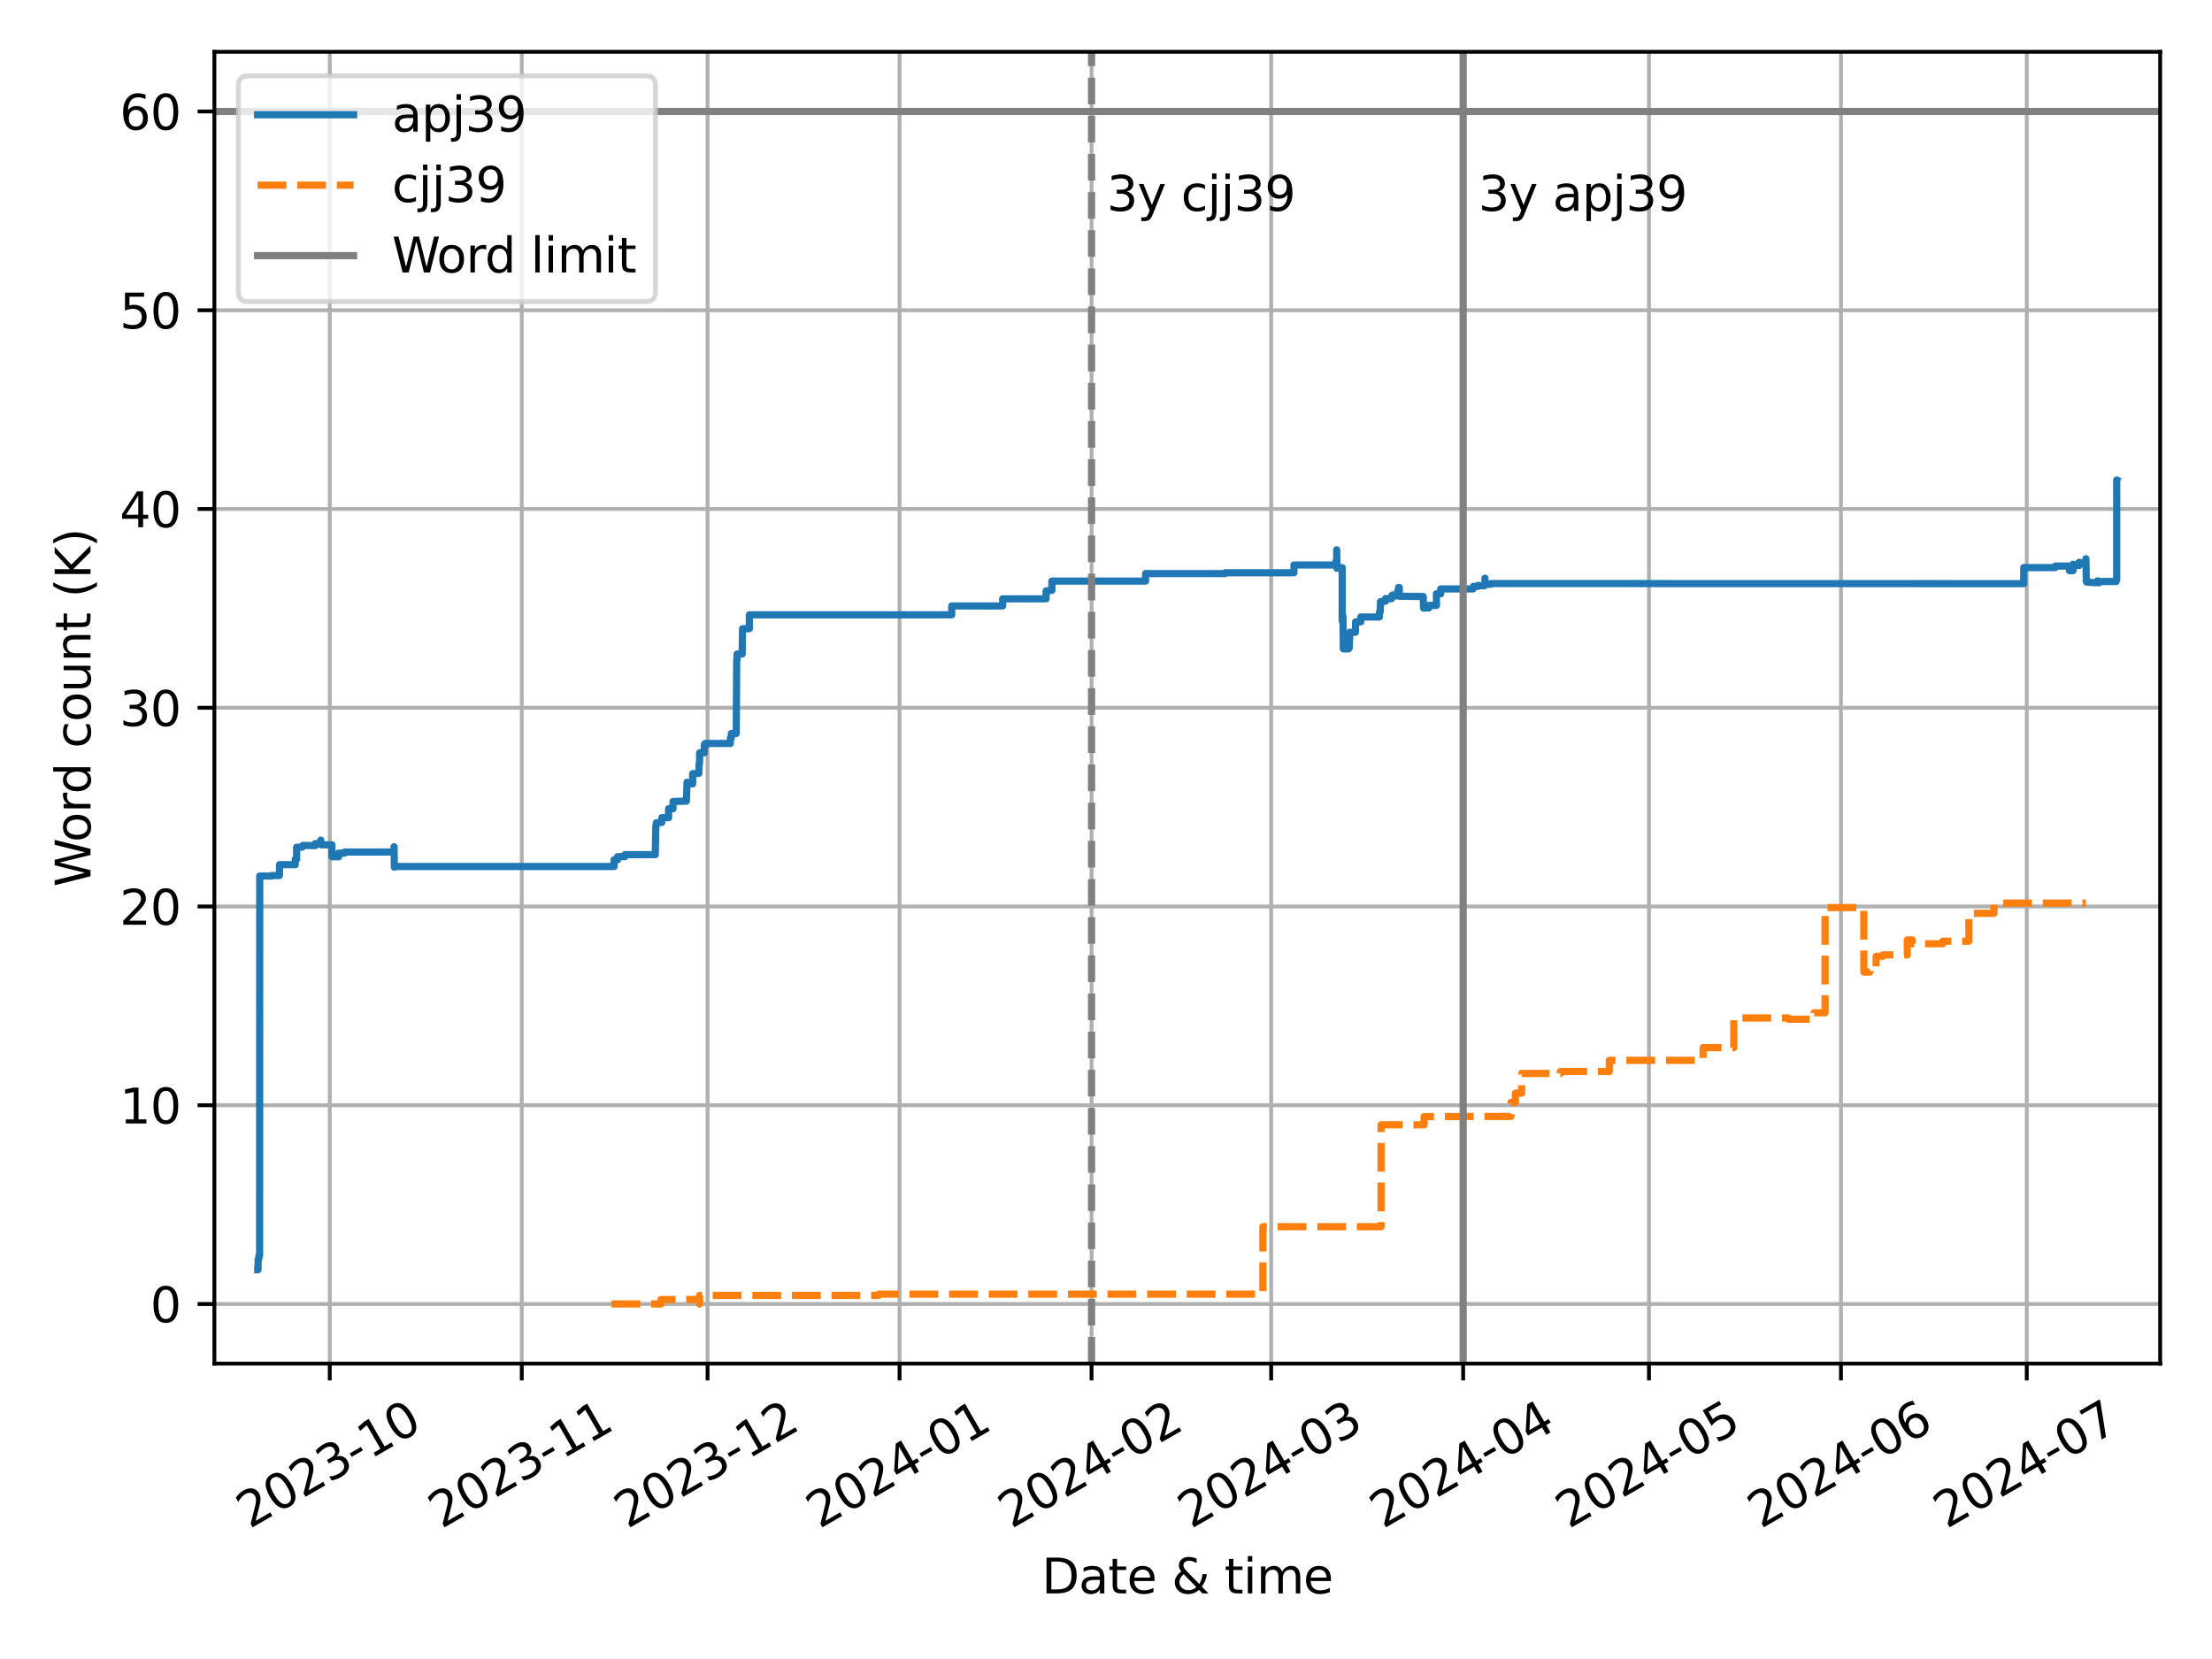 <?xml version="1.0" encoding="utf-8" standalone="no"?>
<!DOCTYPE svg PUBLIC "-//W3C//DTD SVG 1.1//EN"
  "http://www.w3.org/Graphics/SVG/1.1/DTD/svg11.dtd">
<svg xmlns:xlink="http://www.w3.org/1999/xlink" width="460.8pt" height="345.6pt" viewBox="0 0 460.8 345.6" xmlns="http://www.w3.org/2000/svg" version="1.1">
 <defs>
  <style type="text/css">*{stroke-linejoin: round; stroke-linecap: butt}</style>
 </defs>
 <g id="figure_1">
  <g id="patch_1">
   <path d="M 0 345.6 
L 460.8 345.6 
L 460.8 0 
L 0 0 
z
" style="fill: #ffffff"/>
  </g>
  <g id="axes_1">
   <g id="patch_2">
    <path d="M 44.66 284.065 
L 450 284.065 
L 450 10.8 
L 44.66 10.8 
z
" style="fill: #ffffff"/>
   </g>
   <g id="PolyCollection_1"/>
   <g id="PolyCollection_2"/>
   <g id="matplotlib.axis_1">
    <g id="xtick_1">
     <g id="line2d_1">
      <path d="M 68.696 284.065 
L 68.696 10.8 
" clip-path="url(#p2ee7346951)" style="fill: none; stroke: #b0b0b0; stroke-width: 0.8; stroke-linecap: square"/>
     </g>
     <g id="line2d_2">
      <defs>
       <path id="mbec977d15d" d="M 0 0 
L 0 3.5 
" style="stroke: #000000; stroke-width: 0.8"/>
      </defs>
      <g>
       <use xlink:href="#mbec977d15d" x="68.696" y="284.065" style="stroke: #000000; stroke-width: 0.8"/>
      </g>
     </g>
     <g id="text_1">
      <!-- 2023-10 -->
      <g transform="translate(51.984 318.537) rotate(-30) scale(0.1 -0.1)">
       <defs>
        <path id="DejaVuSans-32" d="M 1228 531 
L 3431 531 
L 3431 0 
L 469 0 
L 469 531 
Q 828 903 1448 1529 
Q 2069 2156 2228 2338 
Q 2531 2678 2651 2914 
Q 2772 3150 2772 3378 
Q 2772 3750 2511 3984 
Q 2250 4219 1831 4219 
Q 1534 4219 1204 4116 
Q 875 4013 500 3803 
L 500 4441 
Q 881 4594 1212 4672 
Q 1544 4750 1819 4750 
Q 2544 4750 2975 4387 
Q 3406 4025 3406 3419 
Q 3406 3131 3298 2873 
Q 3191 2616 2906 2266 
Q 2828 2175 2409 1742 
Q 1991 1309 1228 531 
z
" transform="scale(0.016)"/>
        <path id="DejaVuSans-30" d="M 2034 4250 
Q 1547 4250 1301 3770 
Q 1056 3291 1056 2328 
Q 1056 1369 1301 889 
Q 1547 409 2034 409 
Q 2525 409 2770 889 
Q 3016 1369 3016 2328 
Q 3016 3291 2770 3770 
Q 2525 4250 2034 4250 
z
M 2034 4750 
Q 2819 4750 3233 4129 
Q 3647 3509 3647 2328 
Q 3647 1150 3233 529 
Q 2819 -91 2034 -91 
Q 1250 -91 836 529 
Q 422 1150 422 2328 
Q 422 3509 836 4129 
Q 1250 4750 2034 4750 
z
" transform="scale(0.016)"/>
        <path id="DejaVuSans-33" d="M 2597 2516 
Q 3050 2419 3304 2112 
Q 3559 1806 3559 1356 
Q 3559 666 3084 287 
Q 2609 -91 1734 -91 
Q 1441 -91 1130 -33 
Q 819 25 488 141 
L 488 750 
Q 750 597 1062 519 
Q 1375 441 1716 441 
Q 2309 441 2620 675 
Q 2931 909 2931 1356 
Q 2931 1769 2642 2001 
Q 2353 2234 1838 2234 
L 1294 2234 
L 1294 2753 
L 1863 2753 
Q 2328 2753 2575 2939 
Q 2822 3125 2822 3475 
Q 2822 3834 2567 4026 
Q 2313 4219 1838 4219 
Q 1578 4219 1281 4162 
Q 984 4106 628 3988 
L 628 4550 
Q 988 4650 1302 4700 
Q 1616 4750 1894 4750 
Q 2613 4750 3031 4423 
Q 3450 4097 3450 3541 
Q 3450 3153 3228 2886 
Q 3006 2619 2597 2516 
z
" transform="scale(0.016)"/>
        <path id="DejaVuSans-2d" d="M 313 2009 
L 1997 2009 
L 1997 1497 
L 313 1497 
L 313 2009 
z
" transform="scale(0.016)"/>
        <path id="DejaVuSans-31" d="M 794 531 
L 1825 531 
L 1825 4091 
L 703 3866 
L 703 4441 
L 1819 4666 
L 2450 4666 
L 2450 531 
L 3481 531 
L 3481 0 
L 794 0 
L 794 531 
z
" transform="scale(0.016)"/>
       </defs>
       <use xlink:href="#DejaVuSans-32"/>
       <use xlink:href="#DejaVuSans-30" x="63.623"/>
       <use xlink:href="#DejaVuSans-32" x="127.246"/>
       <use xlink:href="#DejaVuSans-33" x="190.869"/>
       <use xlink:href="#DejaVuSans-2d" x="254.492"/>
       <use xlink:href="#DejaVuSans-31" x="290.576"/>
       <use xlink:href="#DejaVuSans-30" x="354.199"/>
      </g>
     </g>
    </g>
    <g id="xtick_2">
     <g id="line2d_3">
      <path d="M 108.693 284.065 
L 108.693 10.8 
" clip-path="url(#p2ee7346951)" style="fill: none; stroke: #b0b0b0; stroke-width: 0.8; stroke-linecap: square"/>
     </g>
     <g id="line2d_4">
      <g>
       <use xlink:href="#mbec977d15d" x="108.693" y="284.065" style="stroke: #000000; stroke-width: 0.8"/>
      </g>
     </g>
     <g id="text_2">
      <!-- 2023-11 -->
      <g transform="translate(91.98 318.537) rotate(-30) scale(0.1 -0.1)">
       <use xlink:href="#DejaVuSans-32"/>
       <use xlink:href="#DejaVuSans-30" x="63.623"/>
       <use xlink:href="#DejaVuSans-32" x="127.246"/>
       <use xlink:href="#DejaVuSans-33" x="190.869"/>
       <use xlink:href="#DejaVuSans-2d" x="254.492"/>
       <use xlink:href="#DejaVuSans-31" x="290.576"/>
       <use xlink:href="#DejaVuSans-31" x="354.199"/>
      </g>
     </g>
    </g>
    <g id="xtick_3">
     <g id="line2d_5">
      <path d="M 147.399 284.065 
L 147.399 10.8 
" clip-path="url(#p2ee7346951)" style="fill: none; stroke: #b0b0b0; stroke-width: 0.8; stroke-linecap: square"/>
     </g>
     <g id="line2d_6">
      <g>
       <use xlink:href="#mbec977d15d" x="147.399" y="284.065" style="stroke: #000000; stroke-width: 0.8"/>
      </g>
     </g>
     <g id="text_3">
      <!-- 2023-12 -->
      <g transform="translate(130.686 318.537) rotate(-30) scale(0.1 -0.1)">
       <use xlink:href="#DejaVuSans-32"/>
       <use xlink:href="#DejaVuSans-30" x="63.623"/>
       <use xlink:href="#DejaVuSans-32" x="127.246"/>
       <use xlink:href="#DejaVuSans-33" x="190.869"/>
       <use xlink:href="#DejaVuSans-2d" x="254.492"/>
       <use xlink:href="#DejaVuSans-31" x="290.576"/>
       <use xlink:href="#DejaVuSans-32" x="354.199"/>
      </g>
     </g>
    </g>
    <g id="xtick_4">
     <g id="line2d_7">
      <path d="M 187.395 284.065 
L 187.395 10.8 
" clip-path="url(#p2ee7346951)" style="fill: none; stroke: #b0b0b0; stroke-width: 0.8; stroke-linecap: square"/>
     </g>
     <g id="line2d_8">
      <g>
       <use xlink:href="#mbec977d15d" x="187.395" y="284.065" style="stroke: #000000; stroke-width: 0.8"/>
      </g>
     </g>
     <g id="text_4">
      <!-- 2024-01 -->
      <g transform="translate(170.683 318.537) rotate(-30) scale(0.1 -0.1)">
       <defs>
        <path id="DejaVuSans-34" d="M 2419 4116 
L 825 1625 
L 2419 1625 
L 2419 4116 
z
M 2253 4666 
L 3047 4666 
L 3047 1625 
L 3713 1625 
L 3713 1100 
L 3047 1100 
L 3047 0 
L 2419 0 
L 2419 1100 
L 313 1100 
L 313 1709 
L 2253 4666 
z
" transform="scale(0.016)"/>
       </defs>
       <use xlink:href="#DejaVuSans-32"/>
       <use xlink:href="#DejaVuSans-30" x="63.623"/>
       <use xlink:href="#DejaVuSans-32" x="127.246"/>
       <use xlink:href="#DejaVuSans-34" x="190.869"/>
       <use xlink:href="#DejaVuSans-2d" x="254.492"/>
       <use xlink:href="#DejaVuSans-30" x="290.576"/>
       <use xlink:href="#DejaVuSans-31" x="354.199"/>
      </g>
     </g>
    </g>
    <g id="xtick_5">
     <g id="line2d_9">
      <path d="M 227.392 284.065 
L 227.392 10.8 
" clip-path="url(#p2ee7346951)" style="fill: none; stroke: #b0b0b0; stroke-width: 0.8; stroke-linecap: square"/>
     </g>
     <g id="line2d_10">
      <g>
       <use xlink:href="#mbec977d15d" x="227.392" y="284.065" style="stroke: #000000; stroke-width: 0.8"/>
      </g>
     </g>
     <g id="text_5">
      <!-- 2024-02 -->
      <g transform="translate(210.679 318.537) rotate(-30) scale(0.1 -0.1)">
       <use xlink:href="#DejaVuSans-32"/>
       <use xlink:href="#DejaVuSans-30" x="63.623"/>
       <use xlink:href="#DejaVuSans-32" x="127.246"/>
       <use xlink:href="#DejaVuSans-34" x="190.869"/>
       <use xlink:href="#DejaVuSans-2d" x="254.492"/>
       <use xlink:href="#DejaVuSans-30" x="290.576"/>
       <use xlink:href="#DejaVuSans-32" x="354.199"/>
      </g>
     </g>
    </g>
    <g id="xtick_6">
     <g id="line2d_11">
      <path d="M 264.808 284.065 
L 264.808 10.8 
" clip-path="url(#p2ee7346951)" style="fill: none; stroke: #b0b0b0; stroke-width: 0.8; stroke-linecap: square"/>
     </g>
     <g id="line2d_12">
      <g>
       <use xlink:href="#mbec977d15d" x="264.808" y="284.065" style="stroke: #000000; stroke-width: 0.8"/>
      </g>
     </g>
     <g id="text_6">
      <!-- 2024-03 -->
      <g transform="translate(248.095 318.537) rotate(-30) scale(0.1 -0.1)">
       <use xlink:href="#DejaVuSans-32"/>
       <use xlink:href="#DejaVuSans-30" x="63.623"/>
       <use xlink:href="#DejaVuSans-32" x="127.246"/>
       <use xlink:href="#DejaVuSans-34" x="190.869"/>
       <use xlink:href="#DejaVuSans-2d" x="254.492"/>
       <use xlink:href="#DejaVuSans-30" x="290.576"/>
       <use xlink:href="#DejaVuSans-33" x="354.199"/>
      </g>
     </g>
    </g>
    <g id="xtick_7">
     <g id="line2d_13">
      <path d="M 304.804 284.065 
L 304.804 10.8 
" clip-path="url(#p2ee7346951)" style="fill: none; stroke: #b0b0b0; stroke-width: 0.8; stroke-linecap: square"/>
     </g>
     <g id="line2d_14">
      <g>
       <use xlink:href="#mbec977d15d" x="304.804" y="284.065" style="stroke: #000000; stroke-width: 0.8"/>
      </g>
     </g>
     <g id="text_7">
      <!-- 2024-04 -->
      <g transform="translate(288.091 318.537) rotate(-30) scale(0.1 -0.1)">
       <use xlink:href="#DejaVuSans-32"/>
       <use xlink:href="#DejaVuSans-30" x="63.623"/>
       <use xlink:href="#DejaVuSans-32" x="127.246"/>
       <use xlink:href="#DejaVuSans-34" x="190.869"/>
       <use xlink:href="#DejaVuSans-2d" x="254.492"/>
       <use xlink:href="#DejaVuSans-30" x="290.576"/>
       <use xlink:href="#DejaVuSans-34" x="354.199"/>
      </g>
     </g>
    </g>
    <g id="xtick_8">
     <g id="line2d_15">
      <path d="M 343.51 284.065 
L 343.51 10.8 
" clip-path="url(#p2ee7346951)" style="fill: none; stroke: #b0b0b0; stroke-width: 0.8; stroke-linecap: square"/>
     </g>
     <g id="line2d_16">
      <g>
       <use xlink:href="#mbec977d15d" x="343.51" y="284.065" style="stroke: #000000; stroke-width: 0.8"/>
      </g>
     </g>
     <g id="text_8">
      <!-- 2024-05 -->
      <g transform="translate(326.798 318.537) rotate(-30) scale(0.1 -0.1)">
       <defs>
        <path id="DejaVuSans-35" d="M 691 4666 
L 3169 4666 
L 3169 4134 
L 1269 4134 
L 1269 2991 
Q 1406 3038 1543 3061 
Q 1681 3084 1819 3084 
Q 2600 3084 3056 2656 
Q 3513 2228 3513 1497 
Q 3513 744 3044 326 
Q 2575 -91 1722 -91 
Q 1428 -91 1123 -41 
Q 819 9 494 109 
L 494 744 
Q 775 591 1075 516 
Q 1375 441 1709 441 
Q 2250 441 2565 725 
Q 2881 1009 2881 1497 
Q 2881 1984 2565 2268 
Q 2250 2553 1709 2553 
Q 1456 2553 1204 2497 
Q 953 2441 691 2322 
L 691 4666 
z
" transform="scale(0.016)"/>
       </defs>
       <use xlink:href="#DejaVuSans-32"/>
       <use xlink:href="#DejaVuSans-30" x="63.623"/>
       <use xlink:href="#DejaVuSans-32" x="127.246"/>
       <use xlink:href="#DejaVuSans-34" x="190.869"/>
       <use xlink:href="#DejaVuSans-2d" x="254.492"/>
       <use xlink:href="#DejaVuSans-30" x="290.576"/>
       <use xlink:href="#DejaVuSans-35" x="354.199"/>
      </g>
     </g>
    </g>
    <g id="xtick_9">
     <g id="line2d_17">
      <path d="M 383.507 284.065 
L 383.507 10.8 
" clip-path="url(#p2ee7346951)" style="fill: none; stroke: #b0b0b0; stroke-width: 0.8; stroke-linecap: square"/>
     </g>
     <g id="line2d_18">
      <g>
       <use xlink:href="#mbec977d15d" x="383.507" y="284.065" style="stroke: #000000; stroke-width: 0.8"/>
      </g>
     </g>
     <g id="text_9">
      <!-- 2024-06 -->
      <g transform="translate(366.794 318.537) rotate(-30) scale(0.1 -0.1)">
       <defs>
        <path id="DejaVuSans-36" d="M 2113 2584 
Q 1688 2584 1439 2293 
Q 1191 2003 1191 1497 
Q 1191 994 1439 701 
Q 1688 409 2113 409 
Q 2538 409 2786 701 
Q 3034 994 3034 1497 
Q 3034 2003 2786 2293 
Q 2538 2584 2113 2584 
z
M 3366 4563 
L 3366 3988 
Q 3128 4100 2886 4159 
Q 2644 4219 2406 4219 
Q 1781 4219 1451 3797 
Q 1122 3375 1075 2522 
Q 1259 2794 1537 2939 
Q 1816 3084 2150 3084 
Q 2853 3084 3261 2657 
Q 3669 2231 3669 1497 
Q 3669 778 3244 343 
Q 2819 -91 2113 -91 
Q 1303 -91 875 529 
Q 447 1150 447 2328 
Q 447 3434 972 4092 
Q 1497 4750 2381 4750 
Q 2619 4750 2861 4703 
Q 3103 4656 3366 4563 
z
" transform="scale(0.016)"/>
       </defs>
       <use xlink:href="#DejaVuSans-32"/>
       <use xlink:href="#DejaVuSans-30" x="63.623"/>
       <use xlink:href="#DejaVuSans-32" x="127.246"/>
       <use xlink:href="#DejaVuSans-34" x="190.869"/>
       <use xlink:href="#DejaVuSans-2d" x="254.492"/>
       <use xlink:href="#DejaVuSans-30" x="290.576"/>
       <use xlink:href="#DejaVuSans-36" x="354.199"/>
      </g>
     </g>
    </g>
    <g id="xtick_10">
     <g id="line2d_19">
      <path d="M 422.213 284.065 
L 422.213 10.8 
" clip-path="url(#p2ee7346951)" style="fill: none; stroke: #b0b0b0; stroke-width: 0.8; stroke-linecap: square"/>
     </g>
     <g id="line2d_20">
      <g>
       <use xlink:href="#mbec977d15d" x="422.213" y="284.065" style="stroke: #000000; stroke-width: 0.8"/>
      </g>
     </g>
     <g id="text_10">
      <!-- 2024-07 -->
      <g transform="translate(405.5 318.537) rotate(-30) scale(0.1 -0.1)">
       <defs>
        <path id="DejaVuSans-37" d="M 525 4666 
L 3525 4666 
L 3525 4397 
L 1831 0 
L 1172 0 
L 2766 4134 
L 525 4134 
L 525 4666 
z
" transform="scale(0.016)"/>
       </defs>
       <use xlink:href="#DejaVuSans-32"/>
       <use xlink:href="#DejaVuSans-30" x="63.623"/>
       <use xlink:href="#DejaVuSans-32" x="127.246"/>
       <use xlink:href="#DejaVuSans-34" x="190.869"/>
       <use xlink:href="#DejaVuSans-2d" x="254.492"/>
       <use xlink:href="#DejaVuSans-30" x="290.576"/>
       <use xlink:href="#DejaVuSans-37" x="354.199"/>
      </g>
     </g>
    </g>
    <g id="text_11">
     <!-- Date &amp; time -->
     <g transform="translate(217.006 331.937) scale(0.1 -0.1)">
      <defs>
       <path id="DejaVuSans-44" d="M 1259 4147 
L 1259 519 
L 2022 519 
Q 2988 519 3436 956 
Q 3884 1394 3884 2338 
Q 3884 3275 3436 3711 
Q 2988 4147 2022 4147 
L 1259 4147 
z
M 628 4666 
L 1925 4666 
Q 3281 4666 3915 4102 
Q 4550 3538 4550 2338 
Q 4550 1131 3912 565 
Q 3275 0 1925 0 
L 628 0 
L 628 4666 
z
" transform="scale(0.016)"/>
       <path id="DejaVuSans-61" d="M 2194 1759 
Q 1497 1759 1228 1600 
Q 959 1441 959 1056 
Q 959 750 1161 570 
Q 1363 391 1709 391 
Q 2188 391 2477 730 
Q 2766 1069 2766 1631 
L 2766 1759 
L 2194 1759 
z
M 3341 1997 
L 3341 0 
L 2766 0 
L 2766 531 
Q 2569 213 2275 61 
Q 1981 -91 1556 -91 
Q 1019 -91 701 211 
Q 384 513 384 1019 
Q 384 1609 779 1909 
Q 1175 2209 1959 2209 
L 2766 2209 
L 2766 2266 
Q 2766 2663 2505 2880 
Q 2244 3097 1772 3097 
Q 1472 3097 1187 3025 
Q 903 2953 641 2809 
L 641 3341 
Q 956 3463 1253 3523 
Q 1550 3584 1831 3584 
Q 2591 3584 2966 3190 
Q 3341 2797 3341 1997 
z
" transform="scale(0.016)"/>
       <path id="DejaVuSans-74" d="M 1172 4494 
L 1172 3500 
L 2356 3500 
L 2356 3053 
L 1172 3053 
L 1172 1153 
Q 1172 725 1289 603 
Q 1406 481 1766 481 
L 2356 481 
L 2356 0 
L 1766 0 
Q 1100 0 847 248 
Q 594 497 594 1153 
L 594 3053 
L 172 3053 
L 172 3500 
L 594 3500 
L 594 4494 
L 1172 4494 
z
" transform="scale(0.016)"/>
       <path id="DejaVuSans-65" d="M 3597 1894 
L 3597 1613 
L 953 1613 
Q 991 1019 1311 708 
Q 1631 397 2203 397 
Q 2534 397 2845 478 
Q 3156 559 3463 722 
L 3463 178 
Q 3153 47 2828 -22 
Q 2503 -91 2169 -91 
Q 1331 -91 842 396 
Q 353 884 353 1716 
Q 353 2575 817 3079 
Q 1281 3584 2069 3584 
Q 2775 3584 3186 3129 
Q 3597 2675 3597 1894 
z
M 3022 2063 
Q 3016 2534 2758 2815 
Q 2500 3097 2075 3097 
Q 1594 3097 1305 2825 
Q 1016 2553 972 2059 
L 3022 2063 
z
" transform="scale(0.016)"/>
       <path id="DejaVuSans-20" transform="scale(0.016)"/>
       <path id="DejaVuSans-26" d="M 1556 2509 
Q 1272 2256 1139 2004 
Q 1006 1753 1006 1478 
Q 1006 1022 1337 719 
Q 1669 416 2169 416 
Q 2466 416 2725 514 
Q 2984 613 3213 813 
L 1556 2509 
z
M 1997 2859 
L 3584 1234 
Q 3769 1513 3872 1830 
Q 3975 2147 3994 2503 
L 4575 2503 
Q 4538 2091 4375 1687 
Q 4213 1284 3922 891 
L 4794 0 
L 4006 0 
L 3559 459 
Q 3234 181 2878 45 
Q 2522 -91 2113 -91 
Q 1359 -91 881 339 
Q 403 769 403 1441 
Q 403 1841 612 2192 
Q 822 2544 1241 2853 
Q 1091 3050 1012 3245 
Q 934 3441 934 3628 
Q 934 4134 1281 4442 
Q 1628 4750 2203 4750 
Q 2463 4750 2720 4694 
Q 2978 4638 3244 4525 
L 3244 3956 
Q 2972 4103 2725 4179 
Q 2478 4256 2266 4256 
Q 1938 4256 1733 4082 
Q 1528 3909 1528 3634 
Q 1528 3475 1620 3314 
Q 1713 3153 1997 2859 
z
" transform="scale(0.016)"/>
       <path id="DejaVuSans-69" d="M 603 3500 
L 1178 3500 
L 1178 0 
L 603 0 
L 603 3500 
z
M 603 4863 
L 1178 4863 
L 1178 4134 
L 603 4134 
L 603 4863 
z
" transform="scale(0.016)"/>
       <path id="DejaVuSans-6d" d="M 3328 2828 
Q 3544 3216 3844 3400 
Q 4144 3584 4550 3584 
Q 5097 3584 5394 3201 
Q 5691 2819 5691 2113 
L 5691 0 
L 5113 0 
L 5113 2094 
Q 5113 2597 4934 2840 
Q 4756 3084 4391 3084 
Q 3944 3084 3684 2787 
Q 3425 2491 3425 1978 
L 3425 0 
L 2847 0 
L 2847 2094 
Q 2847 2600 2669 2842 
Q 2491 3084 2119 3084 
Q 1678 3084 1418 2786 
Q 1159 2488 1159 1978 
L 1159 0 
L 581 0 
L 581 3500 
L 1159 3500 
L 1159 2956 
Q 1356 3278 1631 3431 
Q 1906 3584 2284 3584 
Q 2666 3584 2933 3390 
Q 3200 3197 3328 2828 
z
" transform="scale(0.016)"/>
      </defs>
      <use xlink:href="#DejaVuSans-44"/>
      <use xlink:href="#DejaVuSans-61" x="77.002"/>
      <use xlink:href="#DejaVuSans-74" x="138.281"/>
      <use xlink:href="#DejaVuSans-65" x="177.49"/>
      <use xlink:href="#DejaVuSans-20" x="239.014"/>
      <use xlink:href="#DejaVuSans-26" x="270.801"/>
      <use xlink:href="#DejaVuSans-20" x="348.779"/>
      <use xlink:href="#DejaVuSans-74" x="380.566"/>
      <use xlink:href="#DejaVuSans-69" x="419.775"/>
      <use xlink:href="#DejaVuSans-6d" x="447.559"/>
      <use xlink:href="#DejaVuSans-65" x="544.971"/>
     </g>
    </g>
   </g>
   <g id="matplotlib.axis_2">
    <g id="ytick_1">
     <g id="line2d_21">
      <path d="M 44.66 271.644 
L 450 271.644 
" clip-path="url(#p2ee7346951)" style="fill: none; stroke: #b0b0b0; stroke-width: 0.8; stroke-linecap: square"/>
     </g>
     <g id="line2d_22">
      <defs>
       <path id="m5eb1d12177" d="M 0 0 
L -3.5 0 
" style="stroke: #000000; stroke-width: 0.8"/>
      </defs>
      <g>
       <use xlink:href="#m5eb1d12177" x="44.66" y="271.644" style="stroke: #000000; stroke-width: 0.8"/>
      </g>
     </g>
     <g id="text_12">
      <!-- 0 -->
      <g transform="translate(31.297 275.444) scale(0.1 -0.1)">
       <use xlink:href="#DejaVuSans-30"/>
      </g>
     </g>
    </g>
    <g id="ytick_2">
     <g id="line2d_23">
      <path d="M 44.66 230.24 
L 450 230.24 
" clip-path="url(#p2ee7346951)" style="fill: none; stroke: #b0b0b0; stroke-width: 0.8; stroke-linecap: square"/>
     </g>
     <g id="line2d_24">
      <g>
       <use xlink:href="#m5eb1d12177" x="44.66" y="230.24" style="stroke: #000000; stroke-width: 0.8"/>
      </g>
     </g>
     <g id="text_13">
      <!-- 10 -->
      <g transform="translate(24.935 234.04) scale(0.1 -0.1)">
       <use xlink:href="#DejaVuSans-31"/>
       <use xlink:href="#DejaVuSans-30" x="63.623"/>
      </g>
     </g>
    </g>
    <g id="ytick_3">
     <g id="line2d_25">
      <path d="M 44.66 188.837 
L 450 188.837 
" clip-path="url(#p2ee7346951)" style="fill: none; stroke: #b0b0b0; stroke-width: 0.8; stroke-linecap: square"/>
     </g>
     <g id="line2d_26">
      <g>
       <use xlink:href="#m5eb1d12177" x="44.66" y="188.837" style="stroke: #000000; stroke-width: 0.8"/>
      </g>
     </g>
     <g id="text_14">
      <!-- 20 -->
      <g transform="translate(24.935 192.636) scale(0.1 -0.1)">
       <use xlink:href="#DejaVuSans-32"/>
       <use xlink:href="#DejaVuSans-30" x="63.623"/>
      </g>
     </g>
    </g>
    <g id="ytick_4">
     <g id="line2d_27">
      <path d="M 44.66 147.433 
L 450 147.433 
" clip-path="url(#p2ee7346951)" style="fill: none; stroke: #b0b0b0; stroke-width: 0.8; stroke-linecap: square"/>
     </g>
     <g id="line2d_28">
      <g>
       <use xlink:href="#m5eb1d12177" x="44.66" y="147.433" style="stroke: #000000; stroke-width: 0.8"/>
      </g>
     </g>
     <g id="text_15">
      <!-- 30 -->
      <g transform="translate(24.935 151.232) scale(0.1 -0.1)">
       <use xlink:href="#DejaVuSans-33"/>
       <use xlink:href="#DejaVuSans-30" x="63.623"/>
      </g>
     </g>
    </g>
    <g id="ytick_5">
     <g id="line2d_29">
      <path d="M 44.66 106.029 
L 450 106.029 
" clip-path="url(#p2ee7346951)" style="fill: none; stroke: #b0b0b0; stroke-width: 0.8; stroke-linecap: square"/>
     </g>
     <g id="line2d_30">
      <g>
       <use xlink:href="#m5eb1d12177" x="44.66" y="106.029" style="stroke: #000000; stroke-width: 0.8"/>
      </g>
     </g>
     <g id="text_16">
      <!-- 40 -->
      <g transform="translate(24.935 109.828) scale(0.1 -0.1)">
       <use xlink:href="#DejaVuSans-34"/>
       <use xlink:href="#DejaVuSans-30" x="63.623"/>
      </g>
     </g>
    </g>
    <g id="ytick_6">
     <g id="line2d_31">
      <path d="M 44.66 64.625 
L 450 64.625 
" clip-path="url(#p2ee7346951)" style="fill: none; stroke: #b0b0b0; stroke-width: 0.8; stroke-linecap: square"/>
     </g>
     <g id="line2d_32">
      <g>
       <use xlink:href="#m5eb1d12177" x="44.66" y="64.625" style="stroke: #000000; stroke-width: 0.8"/>
      </g>
     </g>
     <g id="text_17">
      <!-- 50 -->
      <g transform="translate(24.935 68.424) scale(0.1 -0.1)">
       <use xlink:href="#DejaVuSans-35"/>
       <use xlink:href="#DejaVuSans-30" x="63.623"/>
      </g>
     </g>
    </g>
    <g id="ytick_7">
     <g id="line2d_33">
      <path d="M 44.66 23.221 
L 450 23.221 
" clip-path="url(#p2ee7346951)" style="fill: none; stroke: #b0b0b0; stroke-width: 0.8; stroke-linecap: square"/>
     </g>
     <g id="line2d_34">
      <g>
       <use xlink:href="#m5eb1d12177" x="44.66" y="23.221" style="stroke: #000000; stroke-width: 0.8"/>
      </g>
     </g>
     <g id="text_18">
      <!-- 60 -->
      <g transform="translate(24.935 27.02) scale(0.1 -0.1)">
       <use xlink:href="#DejaVuSans-36"/>
       <use xlink:href="#DejaVuSans-30" x="63.623"/>
      </g>
     </g>
    </g>
    <g id="text_19">
     <!-- Word count (K) -->
     <g transform="translate(18.855 184.749) rotate(-90) scale(0.1 -0.1)">
      <defs>
       <path id="DejaVuSans-57" d="M 213 4666 
L 850 4666 
L 1831 722 
L 2809 4666 
L 3519 4666 
L 4500 722 
L 5478 4666 
L 6119 4666 
L 4947 0 
L 4153 0 
L 3169 4050 
L 2175 0 
L 1381 0 
L 213 4666 
z
" transform="scale(0.016)"/>
       <path id="DejaVuSans-6f" d="M 1959 3097 
Q 1497 3097 1228 2736 
Q 959 2375 959 1747 
Q 959 1119 1226 758 
Q 1494 397 1959 397 
Q 2419 397 2687 759 
Q 2956 1122 2956 1747 
Q 2956 2369 2687 2733 
Q 2419 3097 1959 3097 
z
M 1959 3584 
Q 2709 3584 3137 3096 
Q 3566 2609 3566 1747 
Q 3566 888 3137 398 
Q 2709 -91 1959 -91 
Q 1206 -91 779 398 
Q 353 888 353 1747 
Q 353 2609 779 3096 
Q 1206 3584 1959 3584 
z
" transform="scale(0.016)"/>
       <path id="DejaVuSans-72" d="M 2631 2963 
Q 2534 3019 2420 3045 
Q 2306 3072 2169 3072 
Q 1681 3072 1420 2755 
Q 1159 2438 1159 1844 
L 1159 0 
L 581 0 
L 581 3500 
L 1159 3500 
L 1159 2956 
Q 1341 3275 1631 3429 
Q 1922 3584 2338 3584 
Q 2397 3584 2469 3576 
Q 2541 3569 2628 3553 
L 2631 2963 
z
" transform="scale(0.016)"/>
       <path id="DejaVuSans-64" d="M 2906 2969 
L 2906 4863 
L 3481 4863 
L 3481 0 
L 2906 0 
L 2906 525 
Q 2725 213 2448 61 
Q 2172 -91 1784 -91 
Q 1150 -91 751 415 
Q 353 922 353 1747 
Q 353 2572 751 3078 
Q 1150 3584 1784 3584 
Q 2172 3584 2448 3432 
Q 2725 3281 2906 2969 
z
M 947 1747 
Q 947 1113 1208 752 
Q 1469 391 1925 391 
Q 2381 391 2643 752 
Q 2906 1113 2906 1747 
Q 2906 2381 2643 2742 
Q 2381 3103 1925 3103 
Q 1469 3103 1208 2742 
Q 947 2381 947 1747 
z
" transform="scale(0.016)"/>
       <path id="DejaVuSans-63" d="M 3122 3366 
L 3122 2828 
Q 2878 2963 2633 3030 
Q 2388 3097 2138 3097 
Q 1578 3097 1268 2742 
Q 959 2388 959 1747 
Q 959 1106 1268 751 
Q 1578 397 2138 397 
Q 2388 397 2633 464 
Q 2878 531 3122 666 
L 3122 134 
Q 2881 22 2623 -34 
Q 2366 -91 2075 -91 
Q 1284 -91 818 406 
Q 353 903 353 1747 
Q 353 2603 823 3093 
Q 1294 3584 2113 3584 
Q 2378 3584 2631 3529 
Q 2884 3475 3122 3366 
z
" transform="scale(0.016)"/>
       <path id="DejaVuSans-75" d="M 544 1381 
L 544 3500 
L 1119 3500 
L 1119 1403 
Q 1119 906 1312 657 
Q 1506 409 1894 409 
Q 2359 409 2629 706 
Q 2900 1003 2900 1516 
L 2900 3500 
L 3475 3500 
L 3475 0 
L 2900 0 
L 2900 538 
Q 2691 219 2414 64 
Q 2138 -91 1772 -91 
Q 1169 -91 856 284 
Q 544 659 544 1381 
z
M 1991 3584 
L 1991 3584 
z
" transform="scale(0.016)"/>
       <path id="DejaVuSans-6e" d="M 3513 2113 
L 3513 0 
L 2938 0 
L 2938 2094 
Q 2938 2591 2744 2837 
Q 2550 3084 2163 3084 
Q 1697 3084 1428 2787 
Q 1159 2491 1159 1978 
L 1159 0 
L 581 0 
L 581 3500 
L 1159 3500 
L 1159 2956 
Q 1366 3272 1645 3428 
Q 1925 3584 2291 3584 
Q 2894 3584 3203 3211 
Q 3513 2838 3513 2113 
z
" transform="scale(0.016)"/>
       <path id="DejaVuSans-28" d="M 1984 4856 
Q 1566 4138 1362 3434 
Q 1159 2731 1159 2009 
Q 1159 1288 1364 580 
Q 1569 -128 1984 -844 
L 1484 -844 
Q 1016 -109 783 600 
Q 550 1309 550 2009 
Q 550 2706 781 3412 
Q 1013 4119 1484 4856 
L 1984 4856 
z
" transform="scale(0.016)"/>
       <path id="DejaVuSans-4b" d="M 628 4666 
L 1259 4666 
L 1259 2694 
L 3353 4666 
L 4166 4666 
L 1850 2491 
L 4331 0 
L 3500 0 
L 1259 2247 
L 1259 0 
L 628 0 
L 628 4666 
z
" transform="scale(0.016)"/>
       <path id="DejaVuSans-29" d="M 513 4856 
L 1013 4856 
Q 1481 4119 1714 3412 
Q 1947 2706 1947 2009 
Q 1947 1309 1714 600 
Q 1481 -109 1013 -844 
L 513 -844 
Q 928 -128 1133 580 
Q 1338 1288 1338 2009 
Q 1338 2731 1133 3434 
Q 928 4138 513 4856 
z
" transform="scale(0.016)"/>
      </defs>
      <use xlink:href="#DejaVuSans-57"/>
      <use xlink:href="#DejaVuSans-6f" x="93.002"/>
      <use xlink:href="#DejaVuSans-72" x="154.184"/>
      <use xlink:href="#DejaVuSans-64" x="193.547"/>
      <use xlink:href="#DejaVuSans-20" x="257.023"/>
      <use xlink:href="#DejaVuSans-63" x="288.811"/>
      <use xlink:href="#DejaVuSans-6f" x="343.791"/>
      <use xlink:href="#DejaVuSans-75" x="404.973"/>
      <use xlink:href="#DejaVuSans-6e" x="468.352"/>
      <use xlink:href="#DejaVuSans-74" x="531.73"/>
      <use xlink:href="#DejaVuSans-20" x="570.939"/>
      <use xlink:href="#DejaVuSans-28" x="602.727"/>
      <use xlink:href="#DejaVuSans-4b" x="641.74"/>
      <use xlink:href="#DejaVuSans-29" x="707.316"/>
     </g>
    </g>
   </g>
   <g id="line2d_35">
    <path d="M 53.691 264.515 
L 53.748 264.515 
L 53.781 262.37 
L 53.89 262.37 
L 53.934 261.596 
L 54.086 261.596 
L 54.107 182.498 
L 56.598 182.498 
L 56.598 182.386 
L 58.214 182.386 
L 58.244 180.129 
L 58.274 180.129 
L 61.505 180.129 
L 61.505 179.003 
L 61.795 179.003 
L 61.795 176.498 
L 62.91 176.49 
L 62.91 176.378 
L 63.068 176.378 
L 63.068 176.117 
L 65.672 176.159 
L 65.672 175.745 
L 65.743 175.749 
L 66.814 175.757 
L 66.814 175.016 
L 66.885 175.985 
L 69.141 175.985 
L 69.141 178.477 
L 70.541 178.477 
L 70.541 177.716 
L 71.795 177.716 
L 71.795 177.504 
L 71.804 177.504 
L 82.088 177.488 
L 82.088 176.391 
L 82.153 180.659 
L 82.173 180.514 
L 127.937 180.514 
L 127.937 179.098 
L 128.657 179.098 
L 128.657 178.457 
L 130.177 178.457 
L 130.177 178.043 
L 136.504 178.043 
L 136.61 172.176 
L 136.645 172.176 
L 136.645 172.321 
L 136.739 171.397 
L 137.877 171.319 
L 137.877 170.337 
L 137.879 170.337 
L 139.278 170.337 
L 139.278 168.482 
L 139.28 168.482 
L 140.203 168.482 
L 140.203 166.963 
L 142.987 166.893 
L 143.095 163.932 
L 143.112 163.932 
L 143.118 162.951 
L 143.159 163.286 
L 144.291 163.286 
L 144.291 161.179 
L 145.585 161.108 
L 145.653 158.997 
L 145.729 158.997 
L 145.75 156.819 
L 146.715 156.819 
L 146.715 155.146 
L 146.723 155.395 
L 146.907 155.395 
L 146.907 154.877 
L 146.914 154.877 
L 152.144 154.877 
L 152.144 153.772 
L 152.338 153.772 
L 152.338 152.799 
L 153.379 152.799 
L 153.465 137.438 
L 153.545 137.438 
L 153.545 136.245 
L 154.608 136.245 
L 154.685 130.971 
L 156.098 130.971 
L 156.098 128.081 
L 156.098 128.081 
L 198.263 128.081 
L 198.263 126.23 
L 208.87 126.23 
L 208.87 124.752 
L 217.919 124.752 
L 217.925 123.096 
L 219.127 122.988 
L 219.127 121.05 
L 219.132 121.05 
L 238.647 121.05 
L 238.647 119.493 
L 255.241 119.493 
L 255.241 119.311 
L 269.553 119.311 
L 269.553 117.696 
L 269.57 117.696 
L 278.302 117.696 
L 278.34 116.848 
L 278.456 116.848 
L 278.456 114.533 
L 278.501 118.38 
L 278.526 118.247 
L 279.602 118.247 
L 279.602 129.335 
L 279.652 128.441 
L 279.757 128.35 
L 279.852 135.177 
L 280.899 135.177 
L 280.899 135.036 
L 280.906 135.036 
L 281.059 135.036 
L 281.152 132.896 
L 281.172 132.896 
L 281.172 131.712 
L 282.373 131.712 
L 282.399 129.534 
L 283.477 129.534 
L 283.477 128.528 
L 287.347 128.528 
L 287.385 127.418 
L 287.529 127.418 
L 287.589 125.327 
L 288.62 125.249 
L 288.66 124.669 
L 288.688 124.777 
L 289.897 124.706 
L 289.947 124.044 
L 290.12 124.044 
L 290.12 123.932 
L 290.21 124.126 
L 291.141 124.126 
L 291.183 123.079 
L 291.331 123.079 
L 291.349 122.383 
L 291.35 122.392 
L 291.497 122.392 
L 291.497 124.205 
L 296.484 124.263 
L 296.553 126.677 
L 296.566 126.677 
L 297.657 126.644 
L 297.657 126.118 
L 297.692 126.118 
L 299.231 126.118 
L 299.231 123.7 
L 299.247 123.708 
L 300.137 123.708 
L 300.137 122.682 
L 300.177 122.682 
L 306.845 122.682 
L 306.945 122.139 
L 306.946 122.139 
L 307.926 122.139 
L 307.979 121.924 
L 307.991 122.019 
L 309.219 122.019 
L 309.219 121.63 
L 309.232 121.63 
L 309.347 121.63 
L 309.347 120.45 
L 309.391 121.713 
L 309.434 121.713 
L 310.634 121.696 
L 310.648 121.564 
L 310.664 121.564 
L 421.581 121.588 
L 421.581 118.247 
L 428.137 118.247 
L 428.178 117.916 
L 431.103 117.916 
L 431.103 118.885 
L 431.113 118.885 
L 431.832 118.885 
L 431.864 117.543 
L 431.937 117.8 
L 433.105 117.8 
L 433.105 117.138 
L 433.113 117.138 
L 433.247 117.138 
L 433.247 117.374 
L 433.285 117.303 
L 434.541 117.303 
L 434.541 116.396 
L 434.612 121.112 
L 434.674 121.112 
L 434.674 121.249 
L 435.98 121.352 
L 435.98 121.365 
L 435.999 121.365 
L 436.866 121.365 
L 436.949 121.005 
L 437.004 121.005 
L 437.004 121.274 
L 437.007 121.274 
L 437.167 121.274 
L 437.167 121.398 
L 437.285 121.398 
L 437.285 121.141 
L 440.823 121.141 
L 440.823 120.756 
L 440.931 120.765 
L 440.952 120.765 
L 440.952 99.988 
L 440.969 99.996 
" clip-path="url(#p2ee7346951)" style="fill: none; stroke: #1f77b4; stroke-width: 1.5; stroke-linecap: square"/>
   </g>
   <g id="line2d_36">
    <path d="M 127.384 271.644 
L 137.687 271.644 
L 137.687 270.713 
L 145.734 270.704 
L 145.734 271.644 
L 145.736 269.852 
L 183.056 269.852 
L 183.056 269.587 
L 263.081 269.587 
L 263.081 255.542 
L 287.703 255.542 
L 287.703 234.323 
L 296.66 234.323 
L 296.66 232.609 
L 314.769 232.576 
L 314.769 229.632 
L 315.681 229.632 
L 315.681 227.719 
L 316.998 227.719 
L 316.998 223.62 
L 325.055 223.62 
L 325.055 223.214 
L 335.252 223.214 
L 335.252 220.887 
L 354.79 220.887 
L 354.79 218.242 
L 361.186 218.242 
L 361.186 212.06 
L 372.523 212.06 
L 372.523 212.321 
L 377.906 212.321 
L 377.906 210.988 
L 380.198 210.988 
L 380.198 189.068 
L 388.27 189.068 
L 388.27 202.5 
L 389.515 202.5 
L 389.515 201.324 
L 390.828 201.324 
L 390.828 199.225 
L 392.228 199.225 
L 392.228 198.914 
L 397.325 198.914 
L 397.325 195.797 
L 398.325 195.797 
L 398.325 196.596 
L 404.711 196.596 
L 404.711 196.066 
L 410.148 196.066 
L 410.148 190.261 
L 415.378 190.261 
L 415.378 188.129 
L 434.509 188.129 
L 434.509 188.129 
" clip-path="url(#p2ee7346951)" style="fill: none; stroke-dasharray: 6,2.25; stroke-dashoffset: 0; stroke: #ff7f0e; stroke-width: 1.5"/>
   </g>
   <g id="line2d_37"/>
   <g id="line2d_38"/>
   <g id="line2d_39">
    <path d="M 44.66 23.221 
L 450 23.221 
" clip-path="url(#p2ee7346951)" style="fill: none; stroke: #808080; stroke-width: 1.5; stroke-linecap: square"/>
   </g>
   <g id="line2d_40">
    <path d="M 304.804 284.065 
L 304.804 10.8 
" clip-path="url(#p2ee7346951)" style="fill: none; stroke: #808080; stroke-width: 1.5; stroke-linecap: square"/>
   </g>
   <g id="line2d_41">
    <path d="M 227.392 284.065 
L 227.392 10.8 
" clip-path="url(#p2ee7346951)" style="fill: none; stroke-dasharray: 5.55,2.4; stroke-dashoffset: 0; stroke: #808080; stroke-width: 1.5"/>
   </g>
   <g id="line2d_42">
    <path clip-path="url(#p2ee7346951)" style="fill: none; stroke: #808080; stroke-width: 1.5; stroke-linecap: square"/>
   </g>
   <g id="patch_3">
    <path d="M 44.66 284.065 
L 44.66 10.8 
" style="fill: none; stroke: #000000; stroke-width: 0.8; stroke-linejoin: miter; stroke-linecap: square"/>
   </g>
   <g id="patch_4">
    <path d="M 450 284.065 
L 450 10.8 
" style="fill: none; stroke: #000000; stroke-width: 0.8; stroke-linejoin: miter; stroke-linecap: square"/>
   </g>
   <g id="patch_5">
    <path d="M 44.66 284.065 
L 450 284.065 
" style="fill: none; stroke: #000000; stroke-width: 0.8; stroke-linejoin: miter; stroke-linecap: square"/>
   </g>
   <g id="patch_6">
    <path d="M 44.66 10.8 
L 450 10.8 
" style="fill: none; stroke: #000000; stroke-width: 0.8; stroke-linejoin: miter; stroke-linecap: square"/>
   </g>
   <g id="text_20">
    <!--  3y apj39 -->
    <g transform="translate(304.804 43.923) scale(0.1 -0.1)">
     <defs>
      <path id="DejaVuSans-79" d="M 2059 -325 
Q 1816 -950 1584 -1140 
Q 1353 -1331 966 -1331 
L 506 -1331 
L 506 -850 
L 844 -850 
Q 1081 -850 1212 -737 
Q 1344 -625 1503 -206 
L 1606 56 
L 191 3500 
L 800 3500 
L 1894 763 
L 2988 3500 
L 3597 3500 
L 2059 -325 
z
" transform="scale(0.016)"/>
      <path id="DejaVuSans-70" d="M 1159 525 
L 1159 -1331 
L 581 -1331 
L 581 3500 
L 1159 3500 
L 1159 2969 
Q 1341 3281 1617 3432 
Q 1894 3584 2278 3584 
Q 2916 3584 3314 3078 
Q 3713 2572 3713 1747 
Q 3713 922 3314 415 
Q 2916 -91 2278 -91 
Q 1894 -91 1617 61 
Q 1341 213 1159 525 
z
M 3116 1747 
Q 3116 2381 2855 2742 
Q 2594 3103 2138 3103 
Q 1681 3103 1420 2742 
Q 1159 2381 1159 1747 
Q 1159 1113 1420 752 
Q 1681 391 2138 391 
Q 2594 391 2855 752 
Q 3116 1113 3116 1747 
z
" transform="scale(0.016)"/>
      <path id="DejaVuSans-6a" d="M 603 3500 
L 1178 3500 
L 1178 -63 
Q 1178 -731 923 -1031 
Q 669 -1331 103 -1331 
L -116 -1331 
L -116 -844 
L 38 -844 
Q 366 -844 484 -692 
Q 603 -541 603 -63 
L 603 3500 
z
M 603 4863 
L 1178 4863 
L 1178 4134 
L 603 4134 
L 603 4863 
z
" transform="scale(0.016)"/>
      <path id="DejaVuSans-39" d="M 703 97 
L 703 672 
Q 941 559 1184 500 
Q 1428 441 1663 441 
Q 2288 441 2617 861 
Q 2947 1281 2994 2138 
Q 2813 1869 2534 1725 
Q 2256 1581 1919 1581 
Q 1219 1581 811 2004 
Q 403 2428 403 3163 
Q 403 3881 828 4315 
Q 1253 4750 1959 4750 
Q 2769 4750 3195 4129 
Q 3622 3509 3622 2328 
Q 3622 1225 3098 567 
Q 2575 -91 1691 -91 
Q 1453 -91 1209 -44 
Q 966 3 703 97 
z
M 1959 2075 
Q 2384 2075 2632 2365 
Q 2881 2656 2881 3163 
Q 2881 3666 2632 3958 
Q 2384 4250 1959 4250 
Q 1534 4250 1286 3958 
Q 1038 3666 1038 3163 
Q 1038 2656 1286 2365 
Q 1534 2075 1959 2075 
z
" transform="scale(0.016)"/>
     </defs>
     <use xlink:href="#DejaVuSans-20"/>
     <use xlink:href="#DejaVuSans-33" x="31.787"/>
     <use xlink:href="#DejaVuSans-79" x="95.41"/>
     <use xlink:href="#DejaVuSans-20" x="154.59"/>
     <use xlink:href="#DejaVuSans-61" x="186.377"/>
     <use xlink:href="#DejaVuSans-70" x="247.656"/>
     <use xlink:href="#DejaVuSans-6a" x="311.133"/>
     <use xlink:href="#DejaVuSans-33" x="338.916"/>
     <use xlink:href="#DejaVuSans-39" x="402.539"/>
    </g>
   </g>
   <g id="text_21">
    <!--  3y cjj39 -->
    <g transform="translate(227.392 43.923) scale(0.1 -0.1)">
     <use xlink:href="#DejaVuSans-20"/>
     <use xlink:href="#DejaVuSans-33" x="31.787"/>
     <use xlink:href="#DejaVuSans-79" x="95.41"/>
     <use xlink:href="#DejaVuSans-20" x="154.59"/>
     <use xlink:href="#DejaVuSans-63" x="186.377"/>
     <use xlink:href="#DejaVuSans-6a" x="241.357"/>
     <use xlink:href="#DejaVuSans-6a" x="269.141"/>
     <use xlink:href="#DejaVuSans-33" x="296.924"/>
     <use xlink:href="#DejaVuSans-39" x="360.547"/>
    </g>
   </g>
   <g id="legend_1">
    <g id="patch_7">
     <path d="M 51.66 62.834 
L 134.537 62.834 
Q 136.537 62.834 136.537 60.834 
L 136.537 17.8 
Q 136.537 15.8 134.537 15.8 
L 51.66 15.8 
Q 49.66 15.8 49.66 17.8 
L 49.66 60.834 
Q 49.66 62.834 51.66 62.834 
z
" style="fill: #ffffff; opacity: 0.8; stroke: #cccccc; stroke-linejoin: miter"/>
    </g>
    <g id="line2d_43">
     <path d="M 53.66 23.898 
L 63.66 23.898 
L 73.66 23.898 
" style="fill: none; stroke: #1f77b4; stroke-width: 1.5; stroke-linecap: square"/>
    </g>
    <g id="text_22">
     <!-- apj39 -->
     <g transform="translate(81.66 27.398) scale(0.1 -0.1)">
      <use xlink:href="#DejaVuSans-61"/>
      <use xlink:href="#DejaVuSans-70" x="61.279"/>
      <use xlink:href="#DejaVuSans-6a" x="124.756"/>
      <use xlink:href="#DejaVuSans-33" x="152.539"/>
      <use xlink:href="#DejaVuSans-39" x="216.162"/>
     </g>
    </g>
    <g id="line2d_44">
     <path d="M 53.66 38.577 
L 63.66 38.577 
L 73.66 38.577 
" style="fill: none; stroke-dasharray: 6,2.25; stroke-dashoffset: 0; stroke: #ff7f0e; stroke-width: 1.5"/>
    </g>
    <g id="text_23">
     <!-- cjj39 -->
     <g transform="translate(81.66 42.077) scale(0.1 -0.1)">
      <use xlink:href="#DejaVuSans-63"/>
      <use xlink:href="#DejaVuSans-6a" x="54.98"/>
      <use xlink:href="#DejaVuSans-6a" x="82.764"/>
      <use xlink:href="#DejaVuSans-33" x="110.547"/>
      <use xlink:href="#DejaVuSans-39" x="174.17"/>
     </g>
    </g>
    <g id="line2d_45">
     <path d="M 53.66 53.255 
L 63.66 53.255 
L 73.66 53.255 
" style="fill: none; stroke: #808080; stroke-width: 1.5; stroke-linecap: square"/>
    </g>
    <g id="text_24">
     <!-- Word limit -->
     <g transform="translate(81.66 56.755) scale(0.1 -0.1)">
      <defs>
       <path id="DejaVuSans-6c" d="M 603 4863 
L 1178 4863 
L 1178 0 
L 603 0 
L 603 4863 
z
" transform="scale(0.016)"/>
      </defs>
      <use xlink:href="#DejaVuSans-57"/>
      <use xlink:href="#DejaVuSans-6f" x="93.002"/>
      <use xlink:href="#DejaVuSans-72" x="154.184"/>
      <use xlink:href="#DejaVuSans-64" x="193.547"/>
      <use xlink:href="#DejaVuSans-20" x="257.023"/>
      <use xlink:href="#DejaVuSans-6c" x="288.811"/>
      <use xlink:href="#DejaVuSans-69" x="316.594"/>
      <use xlink:href="#DejaVuSans-6d" x="344.377"/>
      <use xlink:href="#DejaVuSans-69" x="441.789"/>
      <use xlink:href="#DejaVuSans-74" x="469.572"/>
     </g>
    </g>
   </g>
  </g>
 </g>
 <defs>
  <clipPath id="p2ee7346951">
   <rect x="44.66" y="10.8" width="405.34" height="273.265"/>
  </clipPath>
 </defs>
</svg>

